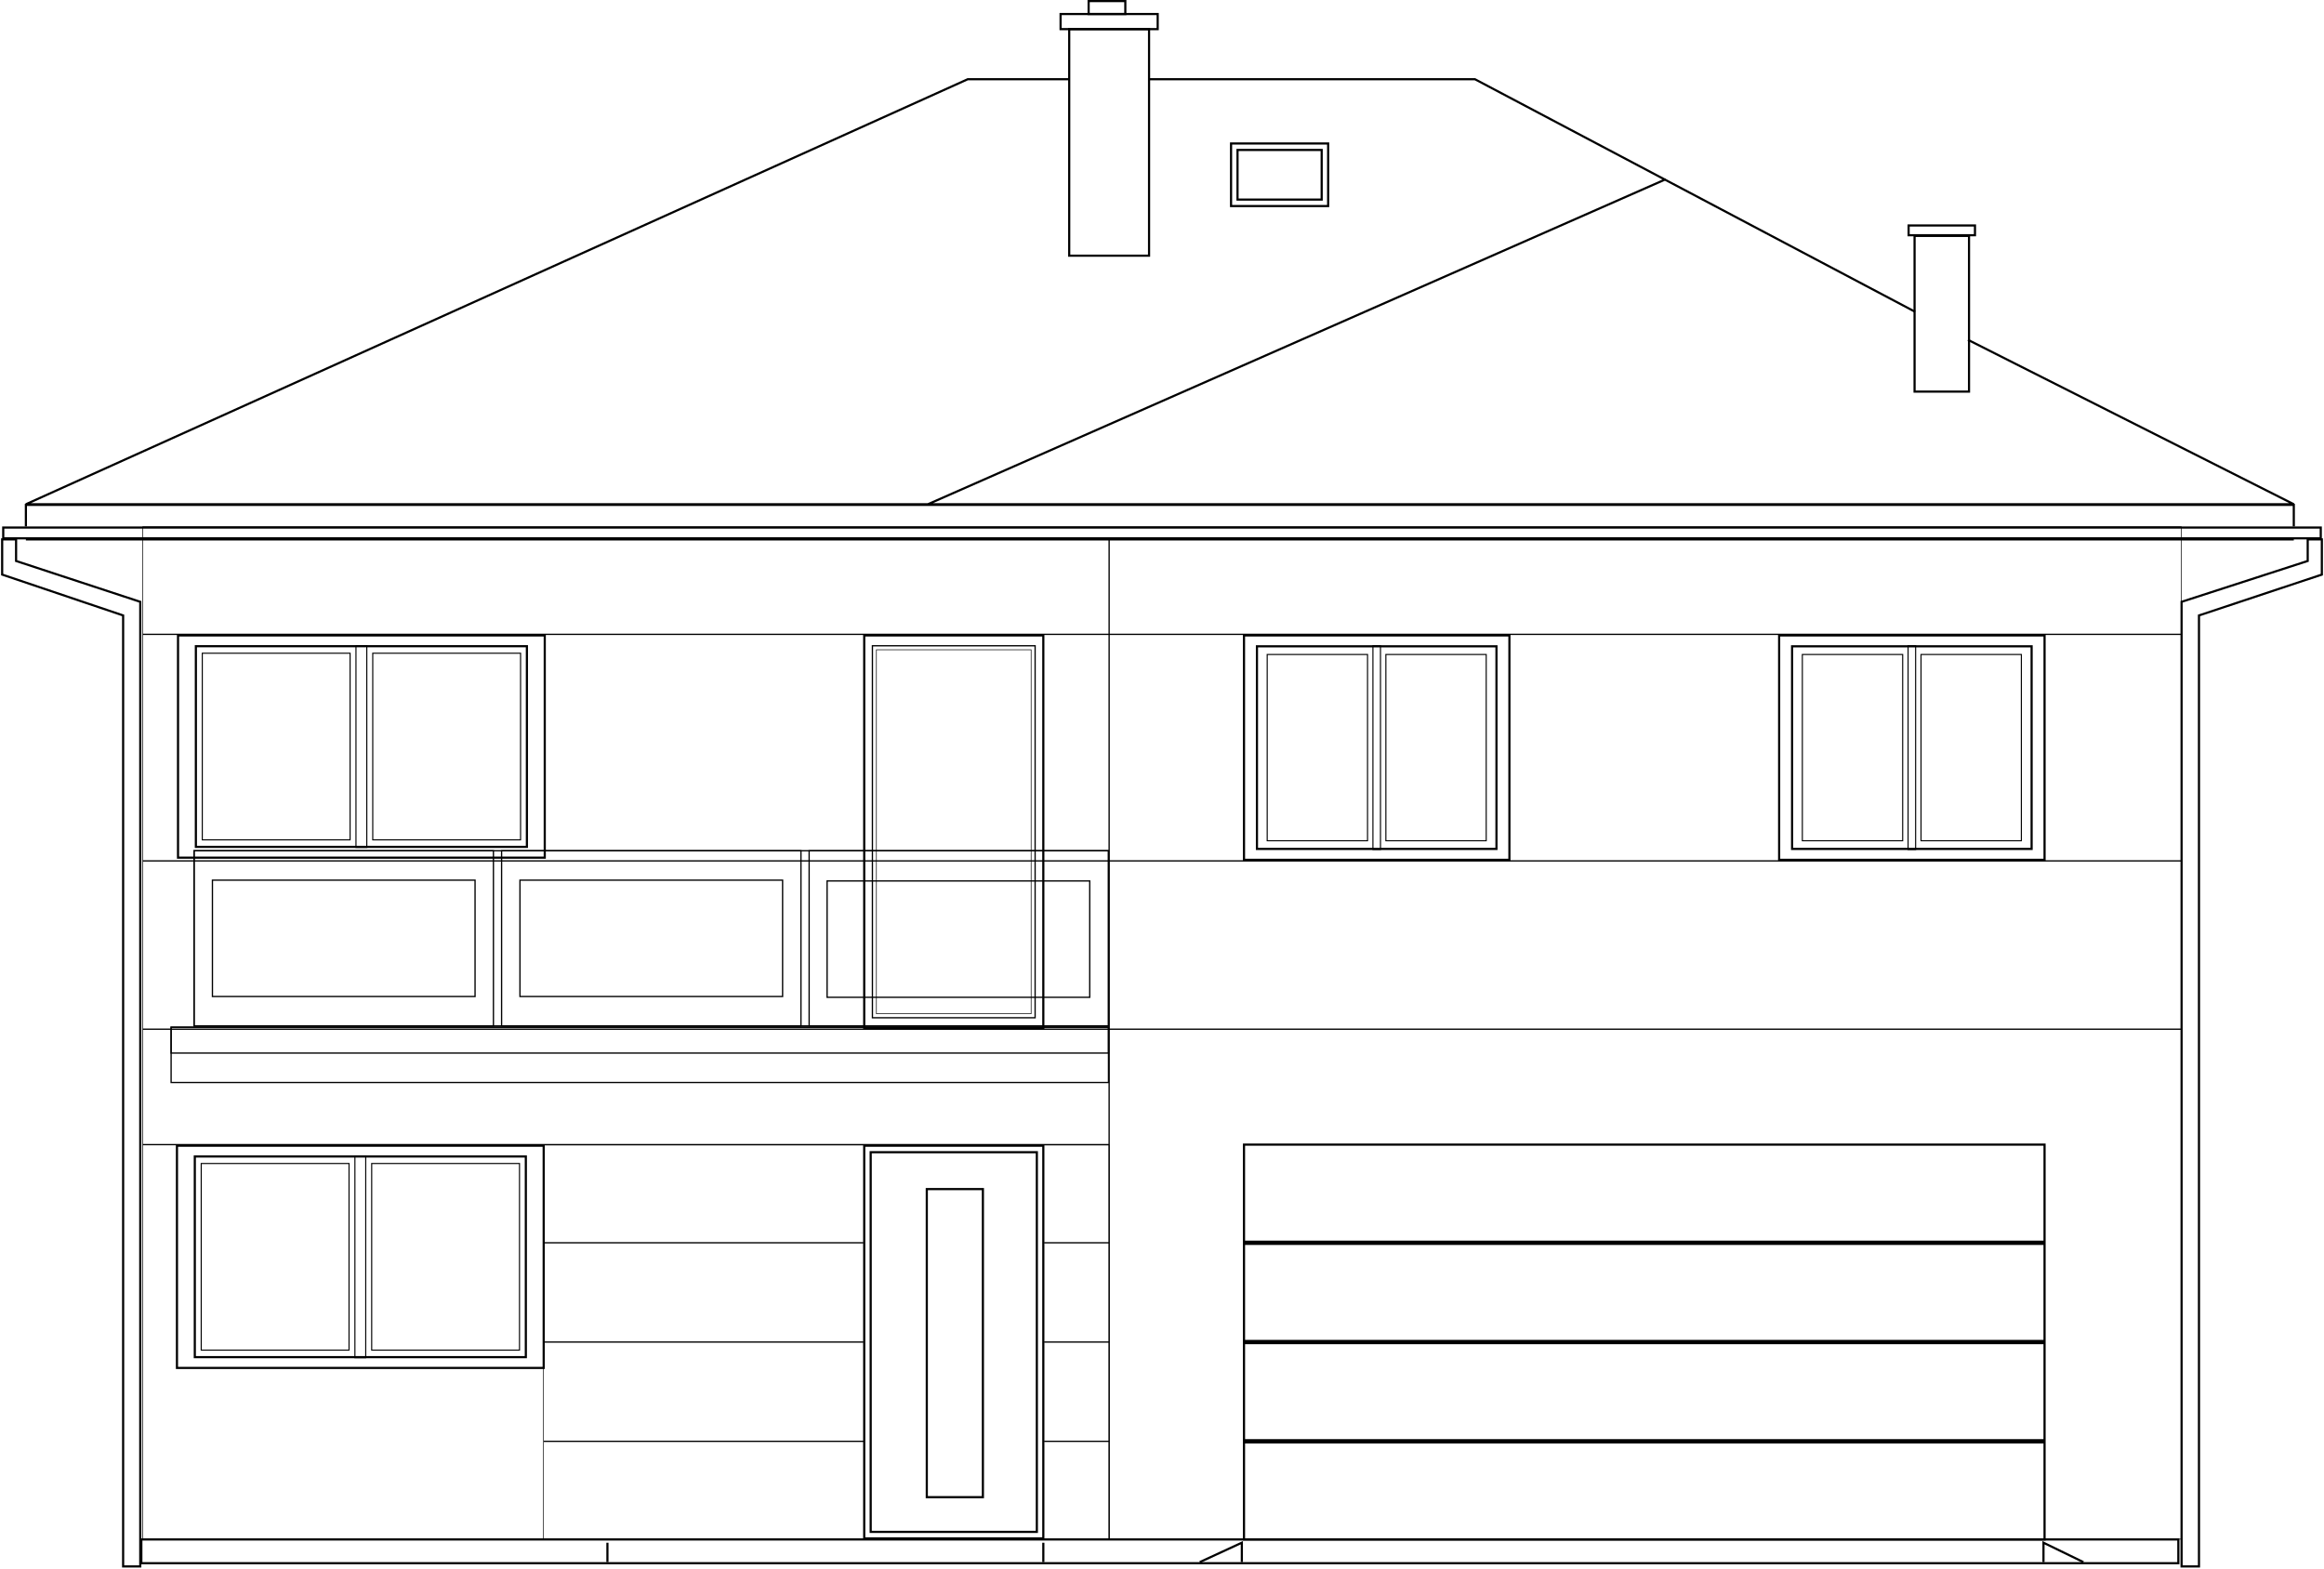 <svg width="1077" height="727" viewBox="0 0 1077 727" fill="none" xmlns="http://www.w3.org/2000/svg">
<path d="M66.15 399.15H513.85V476.85H66.15V399.15ZM513.85 398.85H66.15V294.15H513.85V398.85ZM514.15 476.85V399.15H1010.85V476.85H514.15ZM1010.85 398.85H514.15V294.15H1010.85V398.85ZM514.15 477.15H1010.85V713.35H514.15V530.5V477.15ZM513.85 530.65V713.35H66.15V530.65H513.85ZM513.85 530.35H66.15V477.15H513.85V530.35ZM513.85 293.85H66.15V244.15H514H1010.85V293.85H514.15V250H513.85V293.85Z" stroke="black" stroke-width="0.3"/>
<path d="M947.5 575.5H576.5V530.5H947.5V575.5ZM576.5 576.5H947.5V621.5H576.5V576.5ZM576.5 622.5H947.5V667.5H576.5V622.5ZM576.5 668.5H947.5V713.5H576.5V668.5Z" stroke="black"/>
<rect x="824.5" y="294.5" width="123" height="104" stroke="black"/>
<rect x="830.5" y="299.548" width="111" height="93.904" stroke="black"/>
<rect x="890.25" y="303.337" width="46.5" height="86.327" stroke="black" stroke-width="0.5"/>
<rect x="884.25" y="299.298" width="3.5" height="94.404" stroke="black" stroke-width="0.5"/>
<rect x="835.25" y="303.337" width="46.5" height="86.327" stroke="black" stroke-width="0.5"/>
<rect x="576.5" y="294.5" width="123" height="104" stroke="black"/>
<rect x="582.5" y="299.548" width="111" height="93.904" stroke="black"/>
<rect x="642.25" y="303.337" width="46.5" height="86.327" stroke="black" stroke-width="0.5"/>
<rect x="636.25" y="299.298" width="3.5" height="94.404" stroke="black" stroke-width="0.5"/>
<rect x="587.25" y="303.337" width="46.5" height="86.327" stroke="black" stroke-width="0.5"/>
<rect x="82.007" y="531" width="169.951" height="103" stroke="black"/>
<rect x="90.279" y="536" width="153.407" height="93" stroke="black"/>
<rect x="164.475" y="535.75" width="5.015" height="93.5" stroke="black" stroke-width="0.5"/>
<rect x="93.25" y="539.25" width="68.5" height="86.5" stroke="black" stroke-width="0.5"/>
<rect x="172.25" y="539.25" width="68.5" height="86.5" stroke="black" stroke-width="0.5"/>
<rect x="82.5" y="294.5" width="169.951" height="103" stroke="black"/>
<rect x="90.772" y="299.5" width="153.407" height="93" stroke="black"/>
<rect x="164.968" y="299.25" width="5.015" height="93.5" stroke="black" stroke-width="0.5"/>
<rect x="93.743" y="302.75" width="68.5" height="86.5" stroke="black" stroke-width="0.5"/>
<rect x="172.743" y="302.75" width="68.5" height="86.5" stroke="black" stroke-width="0.5"/>
<path d="M251.882 576.15H400V575.85H251.882L251.882 530.65L513.995 530.65L514.027 575.85H484V576.15H514.027V621.85H484V622.15H514.027V667.85H484V668.15H514.027V713.35H251.882V668.15H400.511V667.85H251.882V622.15H400V621.85H251.882V576.15Z" stroke="black" stroke-width="0.3"/>
<rect x="400.5" y="531" width="83" height="182" stroke="black"/>
<rect x="403.5" y="534.017" width="77" height="175.967" stroke="black"/>
<rect x="429.5" y="551.11" width="26" height="142.786" stroke="black"/>
<rect x="79.3" y="476.086" width="434.4" height="25.614" stroke="black" stroke-width="0.6"/>
<rect x="79.3" y="476.086" width="434.4" height="11.982" stroke="black" stroke-width="0.6"/>
<rect x="89.936" y="394.3" width="423.764" height="81.186" stroke="black" stroke-width="0.6"/>
<rect x="232.454" y="394.3" width="138.728" height="81.186" stroke="black" stroke-width="0.6"/>
<rect x="240.963" y="407.931" width="121.711" height="53.924" stroke="black" stroke-width="0.6"/>
<rect x="383.3" y="408.3" width="121.711" height="53.924" stroke="black" stroke-width="0.6"/>
<rect x="98.444" y="407.931" width="121.711" height="53.924" stroke="black" stroke-width="0.6"/>
<rect x="374.972" y="394.3" width="138.728" height="81.186" stroke="black" stroke-width="0.6"/>
<rect x="89.936" y="394.3" width="138.728" height="81.186" stroke="black" stroke-width="0.6"/>
<rect x="400.5" y="294.5" width="83" height="182" stroke="black"/>
<rect x="404.3" y="299.3" width="75.4" height="172.4" stroke="black" stroke-width="0.6"/>
<rect x="406.15" y="301.15" width="71.7" height="168.7" stroke="black" stroke-width="0.3"/>
<rect x="887.261" y="109.332" width="25.23" height="72.168" stroke="black"/>
<rect x="884.5" y="104.5" width="30.752" height="4.522" stroke="black"/>
<path d="M1063 233.708V234.208L1063.23 233.261L1063 233.708ZM12 233.708L11.794 233.252L12 234.208V233.708ZM448.5 36.708V36.208H448.392L448.294 36.252L448.5 36.708ZM683.5 36.708L683.734 36.266L683.624 36.208H683.5V36.708ZM1063 233.208H430V234.208H1063V233.208ZM430 233.208H12V234.208H430V233.208ZM12.206 234.163L448.706 37.163L448.294 36.252L11.794 233.252L12.206 234.163ZM430.202 234.165L771.772 83.701L771.369 82.786L429.798 233.25L430.202 234.165ZM771.772 83.701L772.202 83.512L771.798 82.597L771.369 82.786L771.772 83.701ZM683.266 37.15L771.337 83.686L771.804 82.802L683.734 36.266L683.266 37.15ZM771.337 83.686L887.266 144.942L887.734 144.058L771.804 82.802L771.337 83.686ZM532.5 37.208H683.5V36.208H532.5V37.208ZM448.5 37.208H495.5V36.208H448.5V37.208ZM911.775 157.946L1062.77 234.154L1063.23 233.261L912.225 157.054L911.775 157.946Z" fill="black"/>
<rect x="495.5" y="13.5" width="37" height="105" stroke="black"/>
<rect x="491.5" y="6.5" width="45" height="7" stroke="black"/>
<rect x="504.5" y="0.5" width="17" height="6" stroke="black"/>
<rect x="570.5" y="66.5" width="45" height="29" stroke="black"/>
<rect x="573.5" y="69.5" width="39" height="23" stroke="black"/>
<path d="M65 278.928V726H57.062V285.24L1 266.305V250H7.45V259.993L65 278.928Z" stroke="black"/>
<path d="M1011 278.928V726H1019.06V285.24L1076 266.305V250H1069.45V259.993L1011 278.928Z" stroke="black"/>
<path d="M1063 250H12M12 244V234H1063V244" stroke="black"/>
<rect x="0.5" y="-0.5" width="1074" height="5" transform="matrix(1 0 0 -1 1 249)" stroke="black"/>
<rect x="65.5" y="713.5" width="944" height="11" stroke="black"/>
<path d="M556 724L575.5 715V724M965.5 724L947 715V724M483.5 715V724M281.5 715V724" stroke="black"/>
</svg>
